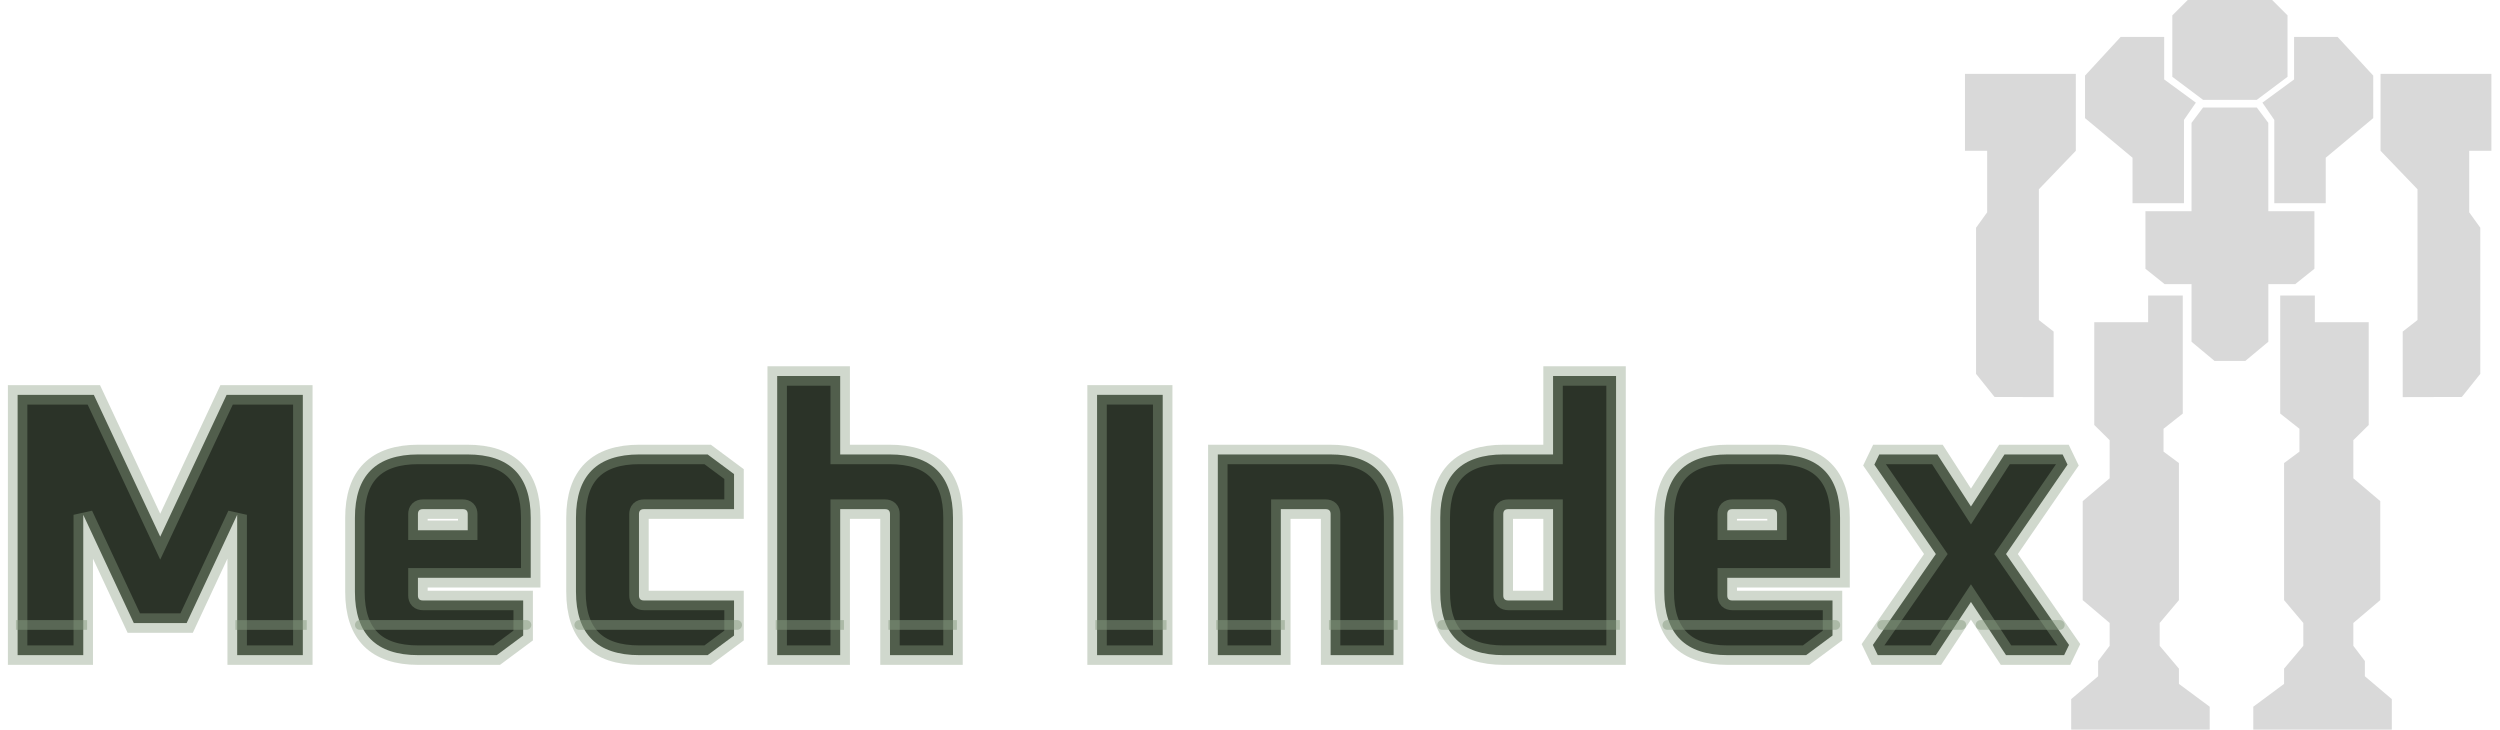 <svg width="257" height="75" viewBox="0 0 257 75" fill="none" xmlns="http://www.w3.org/2000/svg">
<path fill-rule="evenodd" clip-rule="evenodd" d="M229.236 0H224.894L223.315 1.579V7.895L226.473 10.263H229.236H232L235.158 7.895V1.579L233.579 0H229.236Z" fill="#D9D9D9"/>
<path fill-rule="evenodd" clip-rule="evenodd" d="M229.237 11.053H226.474L225.29 12.632V21.711H220.553V27.632L222.526 29.211H225.29V35.132L227.658 37.105H229.237H230.816L233.184 35.132V29.211H235.947L237.921 27.632V21.711H233.184L233.18 12.629L232 11.053H229.237Z" fill="#D9D9D9"/>
<path d="M235.831 8.169L232.576 10.553L233.796 12.325V20.886H239.086V16.215L243.968 12.143V7.771L240.306 3.797H235.831V8.169Z" fill="#D9D9D9"/>
<path d="M222.479 8.169L225.734 10.553L224.513 12.325V20.886H219.224V16.215L214.341 12.143V7.772L218.003 3.797H222.479V8.169Z" fill="#D9D9D9"/>
<path d="M202 7.595H213.393V15.503L209.595 19.457V32.9L211.114 34.086V40.823L205.038 40.808L203.139 38.435V23.41L204.279 21.829V15.503H202V7.595Z" fill="#D9D9D9"/>
<path d="M256.114 7.595H244.722V15.503L248.519 19.457V32.9L247 34.086V40.823L253.076 40.808L254.975 38.435V23.41L253.836 21.829V15.503H256.114V7.595Z" fill="#D9D9D9"/>
<path d="M237.966 30.38H234.406V42.513L236.384 44.079V46.427L234.802 47.602V61.692L236.78 64.041V66.389L234.802 68.737V70.303L231.637 72.652V75H245.878V71.869L243.109 69.52V67.955L241.922 66.389V64.041L244.691 61.692V51.516L241.922 49.167V45.253L243.504 43.688V33.12H237.966L237.966 30.38Z" fill="#D9D9D9"/>
<path d="M220.829 30.38H224.389V42.513L222.411 44.079V46.427L223.994 47.602V61.692L222.016 64.041V66.389L223.994 68.737V70.303L227.158 72.652V75H212.918V71.869L215.687 69.52V67.955L216.873 66.389V64.041L214.104 61.692V51.516L216.873 49.167V45.253L215.291 43.688V33.12H220.829L220.829 30.38Z" fill="#D9D9D9"/>
<path d="M1.811 67.349V40.59H9.645L16.471 55.172L23.296 40.59H31.13V67.349H24.382V52.922L19.185 64.053H13.756L8.559 52.922V67.349H1.811Z" fill="#2B3328"/>
<path d="M36.486 60.834V53.233C36.486 48.889 38.658 46.717 43.001 46.717H48.043C52.387 46.717 54.558 48.889 54.558 53.233V59.399H42.963V61.222C42.963 61.558 43.131 61.726 43.467 61.726H53.783V65.332L51.068 67.349H43.001C38.658 67.349 36.486 65.177 36.486 60.834ZM42.963 54.513H48.082V52.845C48.082 52.509 47.914 52.341 47.578 52.341H43.467C43.131 52.341 42.963 52.509 42.963 52.845V54.513Z" fill="#2B3328"/>
<path d="M59.21 60.834V53.233C59.21 48.889 61.382 46.717 65.725 46.717H72.745L75.459 48.734V52.341H66.19C65.854 52.341 65.686 52.509 65.686 52.845V61.222C65.686 61.558 65.854 61.726 66.19 61.726H75.459V65.332L72.745 67.349H65.725C61.382 67.349 59.21 65.177 59.21 60.834Z" fill="#2B3328"/>
<path d="M79.895 67.349V38.651H86.372V46.717H91.452C95.796 46.717 97.968 48.889 97.968 53.233V67.349H91.491V52.845C91.491 52.509 91.323 52.341 90.987 52.341H86.372V67.349H79.895Z" fill="#2B3328"/>
<path d="M112.778 67.349V40.59H119.526V67.349H112.778Z" fill="#2B3328"/>
<path d="M125.191 67.349V46.717H136.748C141.092 46.717 143.264 48.889 143.264 53.233V67.349H136.787V52.845C136.787 52.509 136.619 52.341 136.283 52.341H131.668V67.349H125.191Z" fill="#2B3328"/>
<path d="M148.059 60.834V53.233C148.059 48.889 150.231 46.717 154.574 46.717H159.655V38.651H166.131V67.349H154.574C150.231 67.349 148.059 65.177 148.059 60.834ZM154.536 61.222C154.536 61.558 154.704 61.726 155.04 61.726H159.655V52.341H155.04C154.704 52.341 154.536 52.509 154.536 52.845V61.222Z" fill="#2B3328"/>
<path d="M171.086 60.834V53.233C171.086 48.889 173.258 46.717 177.601 46.717H182.643C186.986 46.717 189.158 48.889 189.158 53.233V59.399H177.562V61.222C177.562 61.558 177.73 61.726 178.066 61.726H188.382V65.332L185.668 67.349H177.601C173.258 67.349 171.086 65.177 171.086 60.834ZM177.562 54.513H182.681V52.845C182.681 52.509 182.513 52.341 182.177 52.341H178.066C177.73 52.341 177.562 52.509 177.562 52.845V54.513Z" fill="#2B3328"/>
<path d="M192.53 66.302L199.006 56.956L192.685 47.764L193.189 46.717H199.161L202.613 52.069L206.064 46.717H212.037L212.541 47.764L206.22 56.956L212.696 66.302L212.192 67.349H206.22L202.613 61.881L199.006 67.349H193.034L192.53 66.302Z" fill="#2B3328"/>
<path d="M1.811 67.349V40.59H9.645L16.471 55.172L23.296 40.59H31.13V67.349H24.382V52.922L19.185 64.053H13.756L8.559 52.922V67.349H1.811Z" stroke="#899D82" stroke-opacity="0.4" stroke-width="2"/>
<path d="M36.486 60.834V53.233C36.486 48.889 38.658 46.717 43.001 46.717H48.043C52.387 46.717 54.558 48.889 54.558 53.233V59.399H42.963V61.222C42.963 61.558 43.131 61.726 43.467 61.726H53.783V65.332L51.068 67.349H43.001C38.658 67.349 36.486 65.177 36.486 60.834ZM42.963 54.513H48.082V52.845C48.082 52.509 47.914 52.341 47.578 52.341H43.467C43.131 52.341 42.963 52.509 42.963 52.845V54.513Z" stroke="#899D82" stroke-opacity="0.4" stroke-width="2"/>
<path d="M59.21 60.834V53.233C59.21 48.889 61.382 46.717 65.725 46.717H72.745L75.459 48.734V52.341H66.19C65.854 52.341 65.686 52.509 65.686 52.845V61.222C65.686 61.558 65.854 61.726 66.19 61.726H75.459V65.332L72.745 67.349H65.725C61.382 67.349 59.21 65.177 59.21 60.834Z" stroke="#899D82" stroke-opacity="0.4" stroke-width="2"/>
<path d="M79.895 67.349V38.651H86.372V46.717H91.452C95.796 46.717 97.968 48.889 97.968 53.233V67.349H91.491V52.845C91.491 52.509 91.323 52.341 90.987 52.341H86.372V67.349H79.895Z" stroke="#899D82" stroke-opacity="0.4" stroke-width="2"/>
<path d="M112.778 67.349V40.59H119.526V67.349H112.778Z" stroke="#899D82" stroke-opacity="0.4" stroke-width="2"/>
<path d="M125.191 67.349V46.717H136.748C141.092 46.717 143.264 48.889 143.264 53.233V67.349H136.787V52.845C136.787 52.509 136.619 52.341 136.283 52.341H131.668V67.349H125.191Z" stroke="#899D82" stroke-opacity="0.4" stroke-width="2"/>
<path d="M148.059 60.834V53.233C148.059 48.889 150.231 46.717 154.574 46.717H159.655V38.651H166.131V67.349H154.574C150.231 67.349 148.059 65.177 148.059 60.834ZM154.536 61.222C154.536 61.558 154.704 61.726 155.04 61.726H159.655V52.341H155.04C154.704 52.341 154.536 52.509 154.536 52.845V61.222Z" stroke="#899D82" stroke-opacity="0.4" stroke-width="2"/>
<path d="M171.086 60.834V53.233C171.086 48.889 173.258 46.717 177.601 46.717H182.643C186.986 46.717 189.158 48.889 189.158 53.233V59.399H177.562V61.222C177.562 61.558 177.73 61.726 178.066 61.726H188.382V65.332L185.668 67.349H177.601C173.258 67.349 171.086 65.177 171.086 60.834ZM177.562 54.513H182.681V52.845C182.681 52.509 182.513 52.341 182.177 52.341H178.066C177.73 52.341 177.562 52.509 177.562 52.845V54.513Z" stroke="#899D82" stroke-opacity="0.4" stroke-width="2"/>
<path d="M192.53 66.302L199.006 56.956L192.685 47.764L193.189 46.717H199.161L202.613 52.069L206.064 46.717H212.037L212.541 47.764L206.22 56.956L212.696 66.302L212.192 67.349H206.22L202.613 61.881L199.006 67.349H193.034L192.53 66.302Z" stroke="#899D82" stroke-opacity="0.4" stroke-width="2"/>
<path d="M8.453 64.746L8.953 64.746L8.953 63.746L8.453 63.746L8.453 64.746ZM1.636 64.746L8.453 64.746L8.453 63.746L1.636 63.746L1.636 64.746Z" fill="#899D82" fill-opacity="0.5"/>
<path d="M31.034 64.748L31.534 64.748L31.534 63.748L31.034 63.748L31.034 64.748ZM24.197 64.748L31.034 64.748L31.034 63.748L24.197 63.748L24.197 64.748Z" fill="#899D82" fill-opacity="0.5"/>
<path d="M36.992 64.245H54.118" stroke="#899D82" stroke-opacity="0.5" stroke-linecap="round"/>
<path d="M59.549 64.245L75.776 64.245" stroke="#899D82" stroke-opacity="0.5" stroke-linecap="round"/>
<path d="M86.26 64.745L86.76 64.745L86.76 63.745L86.26 63.745L86.26 64.745ZM79.746 64.745L86.26 64.745L86.26 63.745L79.746 63.745L79.746 64.745Z" fill="#899D82" fill-opacity="0.5"/>
<path d="M97.87 64.745L98.37 64.745L98.37 63.745L97.87 63.745L97.87 64.745ZM91.33 64.745L97.87 64.745L97.87 63.745L91.33 63.745L91.33 64.745Z" fill="#899D82" fill-opacity="0.5"/>
<path d="M119.419 64.745L119.919 64.745L119.919 63.745L119.419 63.745L119.419 64.745ZM112.597 64.745L119.419 64.745L119.419 63.745L112.597 63.745L112.597 64.745Z" fill="#899D82" fill-opacity="0.5"/>
<path d="M131.581 64.745L132.081 64.745L132.081 63.745L131.581 63.745L131.581 64.745ZM125.028 64.745L131.581 64.745L131.581 63.745L125.028 63.745L125.028 64.745Z" fill="#899D82" fill-opacity="0.5"/>
<path d="M143.181 64.745L143.681 64.745L143.681 63.745L143.181 63.745L143.181 64.745ZM136.616 64.745L143.181 64.745L143.181 63.745L136.616 63.745L136.616 64.745Z" fill="#899D82" fill-opacity="0.5"/>
<path d="M148.259 63.745C147.983 63.745 147.759 63.969 147.759 64.245C147.759 64.522 147.983 64.745 148.259 64.745L148.259 63.745ZM166.024 64.745L166.524 64.745L166.524 63.745L166.024 63.745L166.024 64.745ZM148.259 64.745L166.024 64.745L166.024 63.745L148.259 63.745L148.259 64.745Z" fill="#899D82" fill-opacity="0.5"/>
<path d="M171.405 64.245L188.669 64.245" stroke="#899D82" stroke-opacity="0.5" stroke-linecap="round"/>
<path d="M193.479 64.245L201.62 64.245" stroke="#899D82" stroke-opacity="0.5" stroke-linecap="round"/>
<path d="M203.602 64.245H211.746" stroke="#899D82" stroke-opacity="0.5" stroke-linecap="round"/>
</svg>
